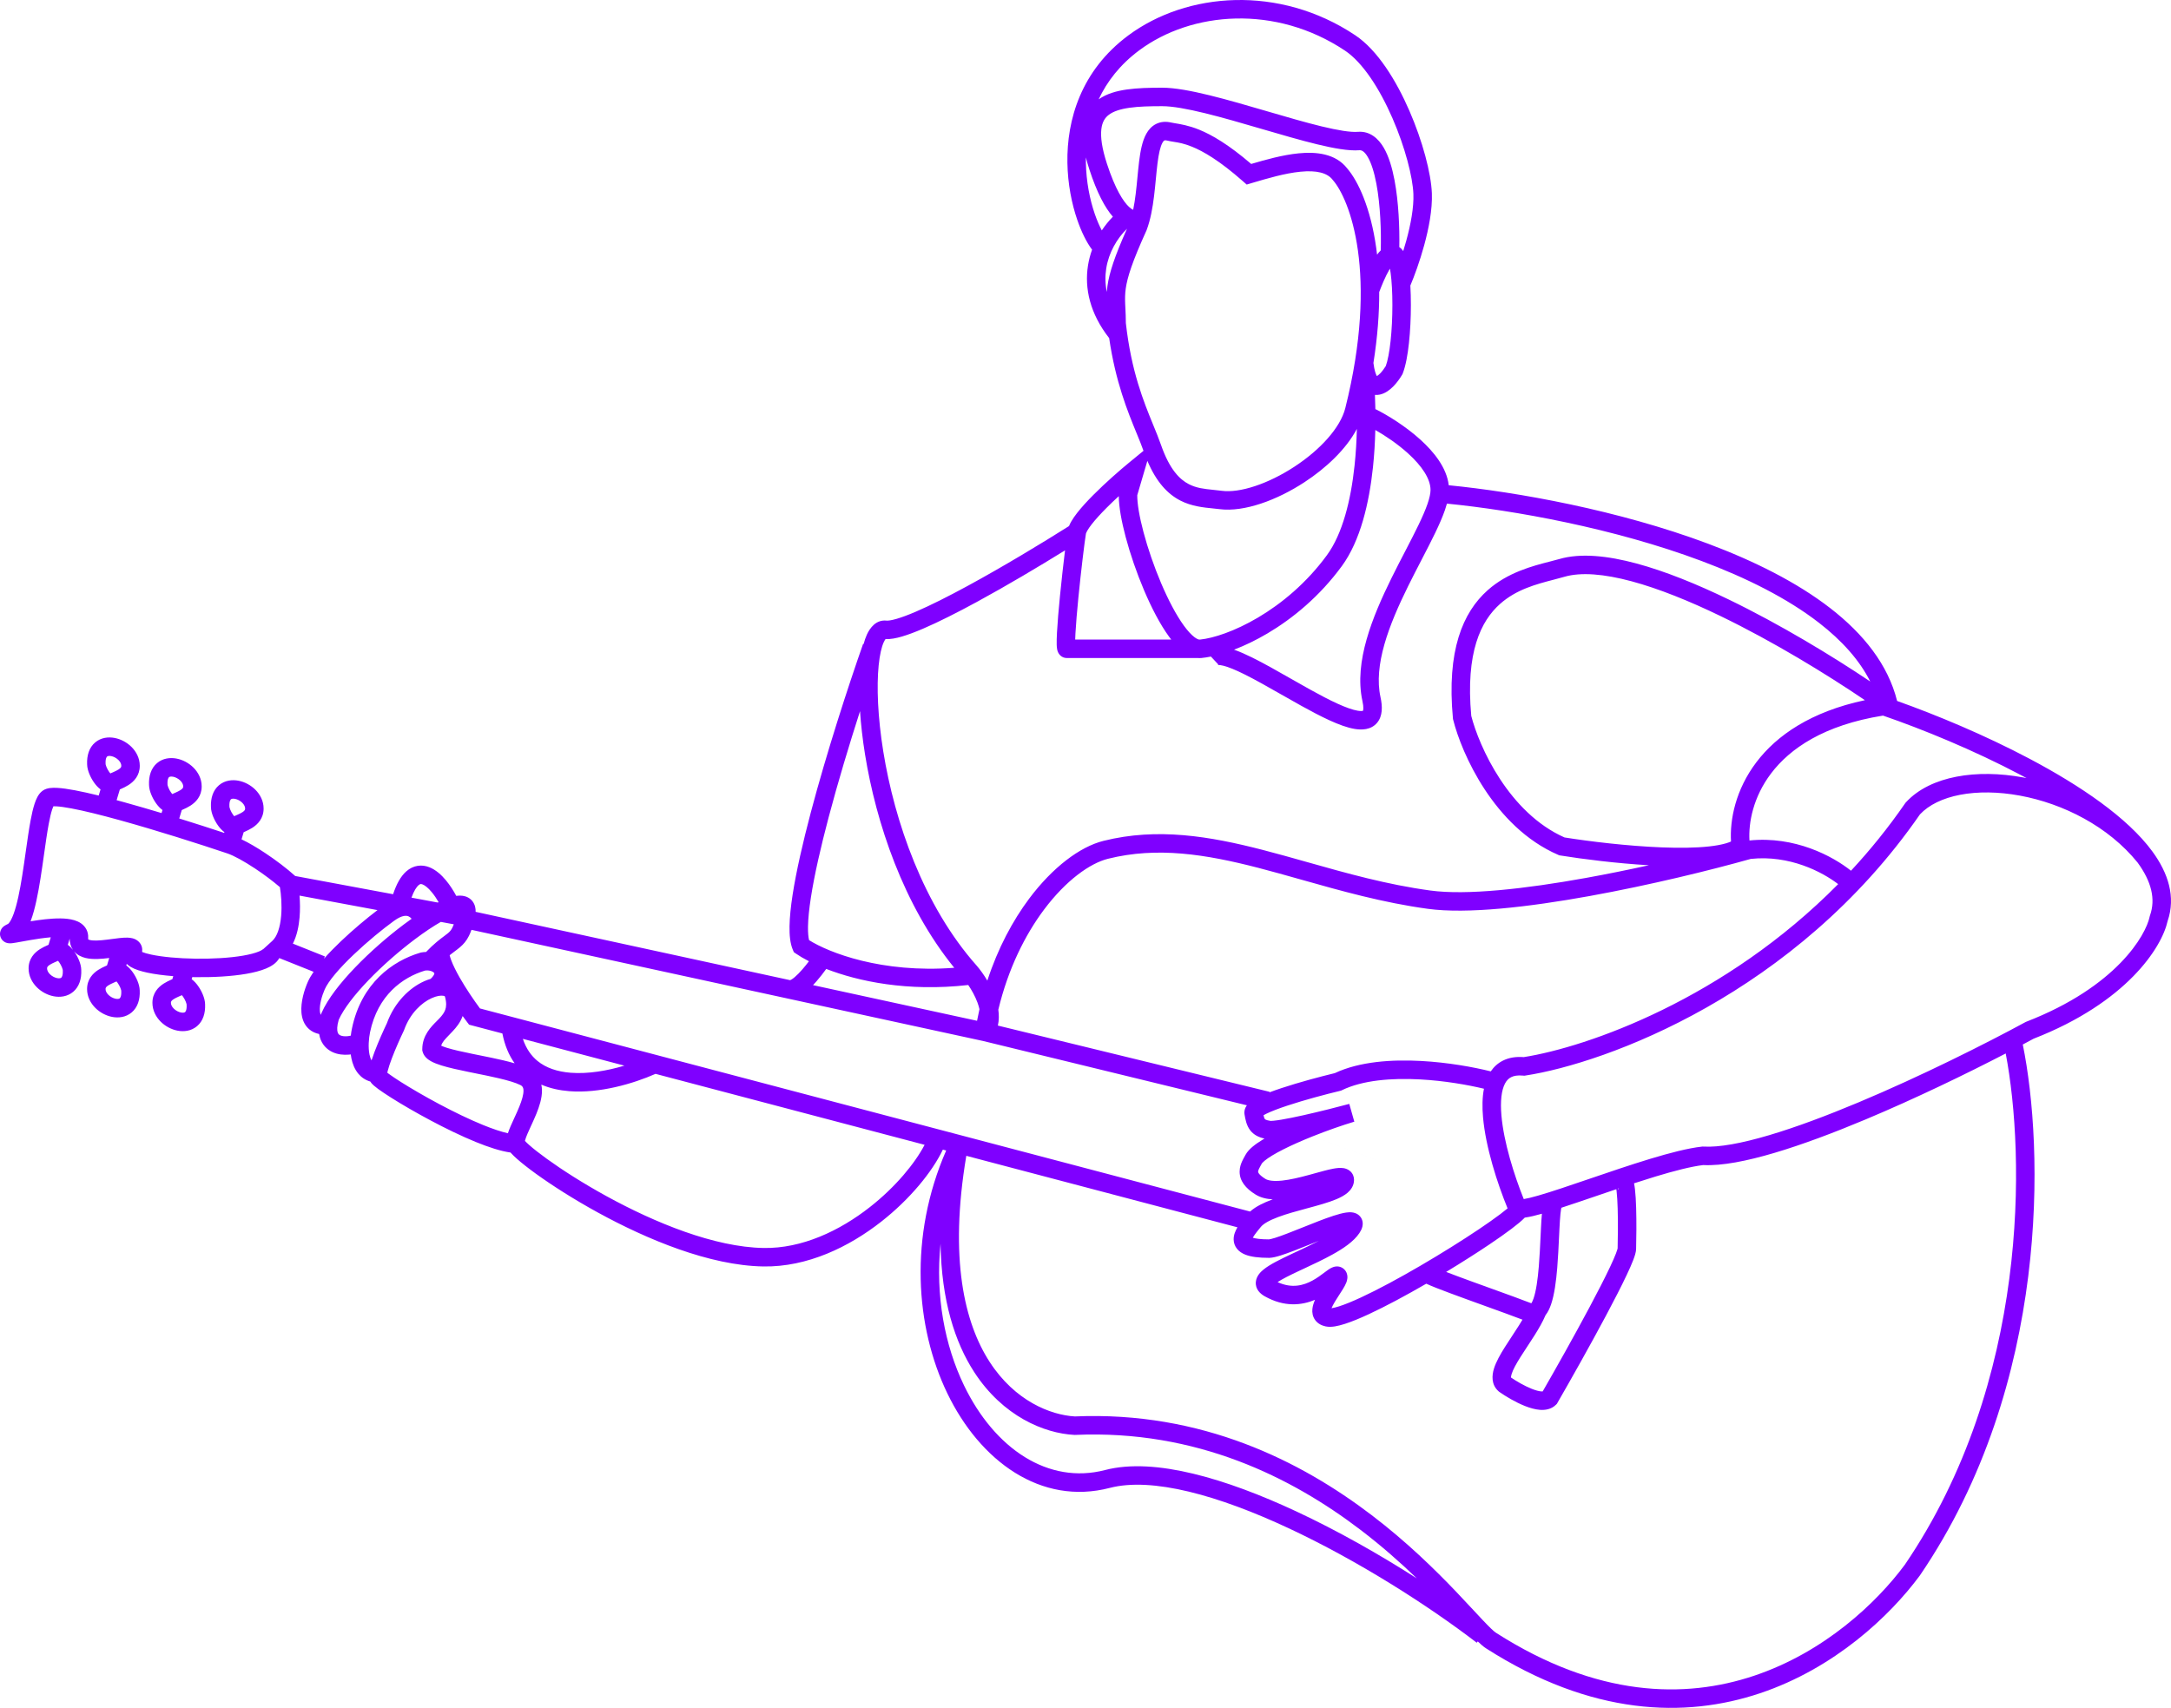 <svg width="347" height="273" viewBox="0 0 347 273" fill="none" xmlns="http://www.w3.org/2000/svg">
<path fill-rule="evenodd" clip-rule="evenodd" d="M182.092 8.041C190.458 1.823 203.879 0.698 214.965 8.085C217.815 9.984 220.519 14.192 222.562 18.889C224.589 23.549 225.805 28.311 225.909 31.012C225.991 33.15 225.488 35.856 224.778 38.449C224.62 39.023 224.454 39.586 224.284 40.129C224.144 39.923 223.942 39.688 223.659 39.504C223.714 36.434 223.554 32.31 222.894 28.812C222.528 26.87 221.985 24.99 221.155 23.583C220.324 22.175 218.985 20.916 217.031 21.072C215.877 21.164 213.88 20.843 211.224 20.199C208.636 19.572 205.623 18.691 202.513 17.782L202.484 17.773C199.381 16.866 196.186 15.932 193.307 15.227C190.456 14.528 187.784 14.019 185.76 14.019C183.765 14.019 181.826 14.06 180.114 14.304C178.463 14.538 176.872 14.98 175.605 15.88C176.942 13.025 179.021 10.323 182.092 8.041ZM220.104 40.707C220.287 40.459 220.483 40.225 220.691 40.02C220.777 37.026 220.642 32.81 219.991 29.359C219.646 27.533 219.18 26.05 218.61 25.083C218.04 24.117 217.588 23.99 217.267 24.015C215.578 24.15 213.146 23.704 210.528 23.069C207.872 22.425 204.805 21.528 201.73 20.629L201.654 20.607C198.536 19.695 195.407 18.782 192.603 18.095C189.77 17.401 187.398 16.972 185.76 16.972C183.774 16.972 182.017 17.016 180.53 17.227C179.03 17.441 177.964 17.805 177.258 18.329C176.617 18.805 176.167 19.489 176.032 20.653C175.889 21.886 176.106 23.656 176.928 26.178C178.266 30.276 179.552 32.229 180.455 33.07C180.755 33.349 180.972 33.48 181.119 33.539C181.285 32.738 181.415 31.884 181.524 30.996C181.631 30.12 181.717 29.235 181.801 28.355L181.806 28.306C181.888 27.449 181.971 26.592 182.071 25.786C182.268 24.206 182.558 22.566 183.219 21.381C183.567 20.757 184.073 20.155 184.819 19.796C185.581 19.428 186.412 19.4 187.234 19.597C187.37 19.629 187.564 19.661 187.809 19.701C188.626 19.833 190.003 20.056 191.631 20.715C193.712 21.556 196.392 23.126 199.984 26.207C202.247 25.538 205.001 24.762 207.56 24.51C210.326 24.238 213.463 24.52 215.328 26.919C217.091 28.967 219.079 33.243 219.969 39.643C220.017 39.991 220.062 40.345 220.104 40.707ZM174.12 27.094C175.331 30.805 176.608 33.194 177.873 34.641C177.233 35.295 176.635 36.03 176.104 36.832C175.726 36.117 175.34 35.235 174.984 34.202C174.194 31.909 173.611 29.039 173.562 25.959C173.557 25.695 173.557 25.43 173.561 25.164C173.714 25.779 173.901 26.422 174.12 27.094ZM220.446 46.681C220.852 45.596 221.424 44.22 222.019 43.182C222.068 43.097 222.115 43.018 222.161 42.943C222.198 43.146 222.234 43.371 222.268 43.618C222.454 44.978 222.552 46.795 222.552 48.746C222.552 50.691 222.455 52.726 222.262 54.513C222.074 56.259 221.806 57.658 221.499 58.504C221.236 58.937 220.917 59.362 220.595 59.69C220.422 59.865 220.267 59.994 220.136 60.079C220.114 60.095 220.093 60.108 220.073 60.12C219.912 59.852 219.678 59.247 219.524 58.049L219.516 58.05C220.184 53.847 220.457 50.058 220.446 46.681ZM219.761 63.13C219.795 63.869 219.821 64.652 219.835 65.47L219.867 65.406C221.777 66.361 224.625 68.103 227.021 70.27C229.151 72.197 231.233 74.736 231.558 77.565C242.465 78.642 258.715 81.552 273.006 86.909C280.315 89.649 287.179 93.054 292.562 97.23C297.826 101.314 301.774 106.217 303.222 112.047C309.399 114.242 317.18 117.465 324.441 121.31C332.444 125.549 340.033 130.653 344.026 136.107C346.548 139.552 347.79 143.364 346.459 147.231C345.528 151.472 339.897 160.246 325.038 166.035C324.489 166.332 323.912 166.642 323.31 166.963C326.654 183.318 327.768 221.142 306.883 251.803L306.867 251.827L306.85 251.85C302.048 258.343 293.228 266.663 281.322 270.658C269.34 274.678 254.375 274.267 237.515 263.481C237.131 263.236 236.685 262.851 236.196 262.378L236.037 262.585C228.231 256.596 217.021 249.446 205.958 244.278C200.428 241.694 194.972 239.624 190.023 238.435C185.048 237.239 180.722 236.968 177.38 237.838C166.383 240.699 156.636 233.55 151.411 222.714C146.301 212.119 145.239 197.611 151.232 183.904L150.7 183.764C149.015 187.313 145.44 191.681 140.866 195.27C135.718 199.31 129.06 202.557 122.003 202.439C113.381 202.296 103.358 198.093 95.545 193.808C91.61 191.65 88.174 189.437 85.674 187.631C84.427 186.729 83.395 185.917 82.645 185.253C82.272 184.924 81.947 184.612 81.695 184.33L81.664 184.295L81.644 184.272L81.621 184.246L81.607 184.23C80.012 184.01 78.065 183.363 76.09 182.56C73.738 181.602 71.173 180.35 68.792 179.082C66.409 177.812 64.186 176.515 62.516 175.459C61.683 174.932 60.972 174.456 60.441 174.067C60.178 173.874 59.94 173.688 59.747 173.518C59.651 173.434 59.55 173.339 59.458 173.238C59.394 173.169 59.286 173.046 59.188 172.881C58.424 172.662 57.791 172.236 57.301 171.664C56.67 170.924 56.339 170.014 56.165 169.167C56.123 168.962 56.089 168.754 56.061 168.545C55.959 168.559 55.857 168.57 55.754 168.579C54.93 168.65 53.983 168.57 53.123 168.164C52.218 167.736 51.47 166.967 51.133 165.833C51.08 165.655 51.039 165.471 51.008 165.283C50.403 165.159 49.852 164.906 49.386 164.494C48.548 163.754 48.254 162.735 48.181 161.855C48.038 160.139 48.662 158.177 49.201 156.954C49.431 156.432 49.748 155.889 50.124 155.34L44.645 153.149C44.168 154 43.274 154.503 42.523 154.816C41.63 155.19 40.526 155.465 39.342 155.669C36.96 156.077 34.005 156.237 31.178 156.195C31.03 156.192 30.881 156.19 30.734 156.187L30.633 156.523C31.046 156.826 31.385 157.219 31.645 157.582C31.962 158.023 32.232 158.521 32.428 159.003C32.608 159.447 32.773 159.995 32.781 160.531C32.843 161.957 32.457 163.211 31.5 164.025C30.556 164.828 29.364 164.938 28.375 164.748C27.382 164.557 26.414 164.039 25.682 163.309C24.945 162.573 24.364 161.533 24.364 160.297C24.364 158.719 25.311 157.771 26.16 157.227C26.57 156.963 26.998 156.765 27.336 156.614C27.413 156.579 27.484 156.548 27.549 156.52L27.694 156.035C26.148 155.914 24.715 155.725 23.535 155.471C22.544 155.259 21.592 154.973 20.899 154.562C20.699 154.443 20.47 154.285 20.261 154.076L20.186 154.325C20.6 154.629 20.939 155.021 21.199 155.383C21.515 155.825 21.786 156.322 21.982 156.805C22.161 157.249 22.326 157.797 22.334 158.333C22.396 159.758 22.011 161.013 21.054 161.827C20.11 162.629 18.917 162.74 17.93 162.55C16.936 162.359 15.968 161.841 15.236 161.11C14.499 160.375 13.918 159.334 13.918 158.098C13.918 156.521 14.864 155.572 15.713 155.028C16.123 154.765 16.551 154.567 16.889 154.416C16.967 154.381 17.037 154.35 17.103 154.321L17.459 153.133C17.459 153.133 17.458 153.134 17.457 153.134C16.322 153.274 14.867 153.416 13.678 153.13C13.055 152.979 12.355 152.677 11.832 152.057C11.829 152.054 11.827 152.05 11.824 152.047C11.834 152.06 11.843 152.073 11.852 152.086C12.168 152.527 12.439 153.025 12.635 153.508C12.815 153.952 12.98 154.5 12.988 155.035C13.05 156.461 12.664 157.716 11.707 158.529C10.764 159.332 9.571 159.443 8.583 159.252C7.589 159.062 6.621 158.544 5.889 157.813C5.152 157.078 4.571 156.037 4.571 154.801C4.571 153.224 5.518 152.275 6.367 151.731C6.776 151.468 7.205 151.269 7.543 151.119C7.62 151.084 7.691 151.053 7.756 151.024L8.116 149.825C7.576 149.87 7.006 149.937 6.427 150.018C5.361 150.168 4.362 150.35 3.536 150.501C3.189 150.564 2.872 150.621 2.593 150.669C2.367 150.708 2.152 150.741 1.971 150.763C1.951 150.765 1.931 150.767 1.91 150.77C1.888 150.772 1.865 150.774 1.842 150.776C1.788 150.781 1.733 150.785 1.677 150.787C1.608 150.79 1.408 150.798 1.183 150.747C1.087 150.725 0.797 150.654 0.519 150.413C0.143 150.089 -0.08 149.564 0.027 149.002C0.105 148.592 0.331 148.336 0.405 148.255C0.504 148.148 0.601 148.073 0.657 148.032C0.852 147.89 1.098 147.772 1.275 147.69C1.278 147.689 1.327 147.662 1.416 147.561C1.515 147.449 1.636 147.273 1.772 147.016C2.048 146.494 2.316 145.76 2.571 144.828C3.082 142.967 3.475 140.577 3.836 138.101C3.927 137.477 4.016 136.846 4.104 136.22L4.108 136.193L4.108 136.193C4.364 134.386 4.614 132.616 4.889 131.14C5.076 130.139 5.284 129.213 5.533 128.461C5.658 128.085 5.804 127.715 5.983 127.387C6.152 127.075 6.404 126.7 6.782 126.417C7.202 126.102 7.686 126.007 7.999 125.966C8.354 125.921 8.743 125.919 9.134 125.94C9.92 125.981 10.892 126.121 11.974 126.325C13.096 126.536 14.384 126.824 15.778 127.167L16.072 126.184C15.659 125.881 15.319 125.489 15.06 125.126C14.743 124.685 14.472 124.187 14.277 123.704C14.097 123.261 13.932 122.713 13.924 122.176C13.863 120.751 14.248 119.496 15.204 118.683C16.149 117.88 17.341 117.769 18.329 117.96C19.323 118.15 20.291 118.668 21.023 119.399C21.76 120.134 22.341 121.175 22.341 122.412C22.341 123.988 21.394 124.937 20.545 125.481C20.135 125.744 19.707 125.943 19.369 126.094C19.291 126.128 19.221 126.159 19.156 126.188L18.64 127.906C19.063 128.02 19.491 128.137 19.924 128.256C21.835 128.784 23.837 129.368 25.823 129.966L25.969 129.482C25.555 129.179 25.216 128.786 24.956 128.423C24.639 127.982 24.369 127.484 24.173 127.002C23.994 126.558 23.829 126.01 23.82 125.474C23.759 124.048 24.144 122.794 25.101 121.98C26.045 121.177 27.238 121.067 28.225 121.257C29.219 121.448 30.187 121.966 30.919 122.696C31.656 123.432 32.237 124.472 32.237 125.709C32.237 127.286 31.29 128.234 30.442 128.779C30.032 129.042 29.603 129.24 29.265 129.391L29.159 129.438L29.052 129.486L28.648 130.83C31.244 131.636 33.722 132.435 35.831 133.134L35.865 133.02C35.452 132.716 35.113 132.324 34.853 131.961C34.536 131.52 34.265 131.022 34.07 130.54C33.89 130.096 33.725 129.548 33.717 129.012C33.656 127.586 34.041 126.332 34.997 125.518C35.942 124.715 37.134 124.605 38.122 124.795C39.116 124.986 40.084 125.504 40.816 126.234C41.553 126.97 42.134 128.01 42.134 129.247C42.134 130.824 41.187 131.772 40.338 132.316C39.928 132.58 39.5 132.778 39.162 132.929C39.084 132.964 39.014 132.995 38.949 133.023L38.606 134.166C39.777 134.722 41.109 135.512 42.392 136.363C44.109 137.501 45.856 138.827 47.185 140.027L62.83 142.939C63.373 141.296 64.059 140.058 64.947 139.279C65.479 138.812 66.09 138.504 66.763 138.4C67.429 138.296 68.059 138.405 68.613 138.621C69.678 139.035 70.576 139.878 71.266 140.704C71.922 141.491 72.49 142.385 72.928 143.206C73.012 143.193 73.097 143.183 73.181 143.176C73.652 143.136 74.234 143.166 74.779 143.448C75.386 143.762 75.776 144.299 75.936 144.923C76.007 145.199 76.031 145.478 76.023 145.754L126.295 156.679L126.296 156.678C126.373 156.656 126.616 156.537 127.025 156.191C127.406 155.868 127.828 155.434 128.26 154.937C128.622 154.522 128.975 154.08 129.297 153.653C128.464 153.228 127.772 152.816 127.233 152.442L126.882 152.198L126.715 151.804C126.289 150.796 126.17 149.47 126.193 148.066C126.216 146.618 126.395 144.909 126.686 143.027C127.268 139.262 128.321 134.679 129.589 129.886C132.126 120.293 135.562 109.73 137.953 102.928L138.031 102.956C138.18 102.394 138.355 101.885 138.559 101.438C139.046 100.37 140.024 99.026 141.7 99.202C141.923 99.225 142.435 99.174 143.314 98.919C144.15 98.676 145.18 98.291 146.369 97.781C148.743 96.763 151.642 95.297 154.709 93.63C160.401 90.536 166.579 86.8 170.865 84.091C170.965 83.84 171.086 83.601 171.211 83.381C171.463 82.937 171.784 82.477 172.14 82.018C172.853 81.099 173.777 80.096 174.756 79.113C176.716 77.144 178.996 75.155 180.501 73.921L182.769 72.061C182.475 71.219 182.094 70.29 181.664 69.242L181.663 69.241C180.248 65.796 178.309 61.076 177.282 54.044C174.193 50.102 173.33 46.067 173.894 42.464C174.033 41.578 174.257 40.725 174.551 39.913C173.664 38.727 172.844 37.058 172.191 35.163C171.306 32.594 170.662 29.416 170.608 26.007C170.498 19.173 172.766 11.293 180.329 5.671C189.705 -1.297 204.489 -2.445 216.604 5.628C220.199 8.023 223.182 12.91 225.271 17.711C227.376 22.548 228.738 27.689 228.861 30.899C228.96 33.49 228.364 36.544 227.627 39.23C226.919 41.81 226.049 44.167 225.422 45.648C225.479 46.628 225.507 47.678 225.507 48.746C225.507 50.78 225.405 52.922 225.2 54.829C224.998 56.701 224.684 58.469 224.212 59.682L224.17 59.792L224.11 59.894C223.74 60.525 223.255 61.198 222.701 61.761C222.178 62.291 221.44 62.882 220.548 63.074C220.298 63.129 220.033 63.151 219.761 63.13ZM11.134 150.044C11.139 150.691 11.301 151.311 11.669 151.843C11.439 151.555 11.162 151.264 10.84 151.028L11.134 150.044ZM176.813 42.921C176.629 44.093 176.635 45.351 176.906 46.669C176.928 46.358 176.962 46.034 177.011 45.694C177.307 43.609 178.144 41.018 180.134 36.555C178.511 38.157 177.21 40.385 176.813 42.921ZM188.68 80.024C186.629 78.975 184.832 77.066 183.388 73.67L182.855 75.479L181.773 79.157C181.759 80.477 182.108 82.57 182.773 85.073C183.459 87.651 184.445 90.534 185.584 93.213C186.729 95.905 188 98.328 189.235 100.022C189.855 100.872 190.423 101.478 190.913 101.848C191.277 102.123 191.518 102.209 191.652 102.232H191.656H191.697H191.738H191.779H191.82H191.828C193.944 102.015 197.341 100.92 201.073 98.715C204.818 96.501 208.811 93.22 212.09 88.741C214.58 85.34 215.914 79.965 216.505 74.411C216.717 72.418 216.83 70.436 216.872 68.56C215.154 71.818 211.927 74.84 208.478 77.091C206.26 78.539 203.863 79.728 201.542 80.498C199.241 81.262 196.916 81.648 194.884 81.381C194.584 81.341 194.25 81.308 193.893 81.274H193.892H193.891L193.89 81.273C192.39 81.126 190.463 80.937 188.68 80.024ZM44.738 141.807C44.932 142.951 45.082 144.699 44.937 146.397C44.776 148.277 44.286 149.707 43.512 150.411L42.053 151.736L42.052 151.736C42.055 151.729 42.058 151.723 42.06 151.718L42.062 151.715L42.064 151.71C42.065 151.709 42.065 151.707 42.066 151.706L42.067 151.705C42.067 151.703 42.067 151.703 42.067 151.703C42.066 151.702 42.062 151.705 42.055 151.712C42.013 151.749 41.848 151.898 41.382 152.093C40.78 152.345 39.92 152.573 38.842 152.758C36.697 153.126 33.934 153.283 31.222 153.242C28.504 153.202 25.929 152.965 24.154 152.585C23.503 152.445 23.028 152.299 22.712 152.17C22.784 151.663 22.703 151.062 22.192 150.545C21.865 150.213 21.48 150.063 21.2 149.988C20.912 149.911 20.622 149.885 20.371 149.878C19.663 149.857 18.689 149.989 17.809 150.109L17.803 150.109C17.707 150.122 17.613 150.135 17.521 150.148C17.373 150.167 17.23 150.186 17.093 150.203C15.9 150.351 14.962 150.402 14.371 150.259C14.208 150.22 14.131 150.178 14.101 150.16C14.094 150.127 14.084 150.061 14.091 149.942C14.152 148.919 13.68 148.099 12.934 147.586C12.287 147.142 11.491 146.96 10.789 146.876C9.358 146.707 7.569 146.876 6.016 147.094C5.635 147.148 5.255 147.207 4.888 147.266C5.086 146.746 5.262 146.187 5.42 145.608C5.984 143.553 6.399 140.998 6.759 138.527C6.857 137.856 6.951 137.193 7.042 136.544V136.543C7.294 134.76 7.531 133.088 7.793 131.681C7.972 130.724 8.152 129.951 8.338 129.388C8.411 129.167 8.478 129.001 8.535 128.883C8.646 128.879 8.793 128.879 8.98 128.889C9.573 128.919 10.396 129.033 11.428 129.227C13.48 129.613 16.178 130.285 19.137 131.103C25.044 132.735 31.862 134.91 36.336 136.416C37.37 136.764 39.002 137.659 40.758 138.824C42.184 139.768 43.605 140.833 44.738 141.807ZM66.897 141.497C66.598 141.759 66.186 142.339 65.767 143.486L69.975 144.27C70.018 144.248 70.061 144.226 70.104 144.205C69.782 143.646 69.404 143.083 68.997 142.596C68.432 141.919 67.922 141.521 67.543 141.373C67.375 141.308 67.275 141.308 67.218 141.317C67.167 141.325 67.061 141.353 66.897 141.497ZM72.534 147.75L70.458 147.364C69.258 148.048 67.853 148.984 66.353 150.109C63.824 152.005 61.141 154.348 58.886 156.695C56.637 159.036 54.921 161.272 54.141 163.007C53.831 164.063 53.872 164.676 53.965 164.993C54.046 165.263 54.184 165.398 54.387 165.494C54.637 165.612 55.021 165.678 55.502 165.637C55.697 165.62 55.888 165.588 56.07 165.543C56.119 165.12 56.184 164.73 56.255 164.392C57.761 157.162 62.733 153.599 67.178 152.286L67.255 152.263L67.333 152.249C67.583 152.204 67.841 152.177 68.101 152.17C69.355 150.852 70.363 150.103 71.036 149.603C71.271 149.428 71.465 149.284 71.615 149.157C71.908 148.906 72.11 148.677 72.308 148.281C72.382 148.134 72.457 147.96 72.534 147.75ZM60.335 145.479L47.875 143.159C47.961 144.227 47.984 145.44 47.881 146.649C47.765 148.004 47.477 149.528 46.812 150.836L51.926 152.88L51.779 153.248C52.589 152.329 53.514 151.386 54.477 150.469C56.426 148.612 58.576 146.816 60.335 145.479ZM51.125 161.609C51.154 161.959 51.233 162.136 51.292 162.222C51.307 162.17 51.323 162.117 51.339 162.065L51.364 161.982L51.399 161.904C52.377 159.665 54.411 157.09 56.755 154.65C59.128 152.179 61.932 149.731 64.58 147.746C64.986 147.442 65.391 147.147 65.793 146.862C65.651 146.697 65.486 146.562 65.309 146.483C65.04 146.363 64.346 146.192 62.973 147.199L62.966 147.204C61.186 148.493 58.714 150.512 56.515 152.606C55.417 153.653 54.403 154.703 53.586 155.677C52.752 156.669 52.184 157.51 51.905 158.143C51.435 159.21 51.043 160.628 51.125 161.609ZM75.356 148.632L157.159 166.406L199.296 176.679C199.255 176.733 199.215 176.791 199.179 176.852C199.002 177.141 198.828 177.587 198.918 178.125C199.046 178.898 199.22 179.888 199.822 180.671C200.395 181.416 201.194 181.798 202.112 181.997C202.053 182.032 201.995 182.066 201.938 182.101L201.887 182.131L201.822 182.17C201.227 182.531 200.681 182.903 200.228 183.28C199.796 183.64 199.354 184.082 199.074 184.601C199.059 184.628 199.042 184.659 199.023 184.692C199.007 184.721 198.99 184.753 198.971 184.786V184.786L198.97 184.79C198.842 185.018 198.662 185.338 198.529 185.632C198.335 186.058 198.136 186.623 198.135 187.281C198.13 188.754 199.07 189.952 200.7 190.954C201.513 191.455 202.468 191.662 203.429 191.712C203.399 191.723 203.369 191.734 203.339 191.745L203.26 191.775C202.026 192.237 200.746 192.83 199.807 193.661L76.718 161.198C75.758 159.902 74.484 158.039 73.458 156.236C72.889 155.233 72.418 154.287 72.119 153.489C71.998 153.164 71.918 152.899 71.868 152.69C72.139 152.472 72.389 152.286 72.63 152.107L72.63 152.107C72.935 151.88 73.227 151.663 73.531 151.404C74.075 150.94 74.547 150.408 74.951 149.601C75.097 149.31 75.23 148.988 75.356 148.632ZM59.058 168.572C59.14 168.971 59.254 169.278 59.381 169.504C59.523 169.063 59.689 168.598 59.865 168.133C60.477 166.517 61.275 164.743 61.834 163.572C63.078 160.156 65.49 157.882 67.807 156.846C68.143 156.696 68.486 156.568 68.832 156.466C69.25 156.076 69.379 155.799 69.414 155.676C69.439 155.585 69.426 155.566 69.401 155.532L69.4 155.53C69.346 155.456 69.192 155.316 68.886 155.216C68.608 155.126 68.272 155.092 67.932 155.143C64.335 156.23 60.379 159.08 59.147 164.994C58.941 165.982 58.822 167.425 59.058 168.572ZM139.042 192.947C143.162 189.715 146.258 185.928 147.784 182.995L104.777 171.652C101.22 173.223 95.843 174.801 90.993 174.422C89.456 174.301 87.932 173.981 86.524 173.375C86.592 173.691 86.622 174.007 86.625 174.314C86.636 175.57 86.192 176.901 85.735 178.026C85.498 178.608 85.237 179.184 84.992 179.715L84.873 179.973C84.671 180.413 84.485 180.816 84.324 181.192C84.131 181.645 84 181.998 83.93 182.266C83.925 182.286 83.92 182.306 83.916 182.324C83.912 182.341 83.908 182.356 83.906 182.371C84.053 182.534 84.282 182.758 84.603 183.042C85.256 183.62 86.204 184.37 87.405 185.237C89.802 186.97 93.135 189.118 96.966 191.219C104.685 195.452 114.18 199.356 122.052 199.487C128.191 199.589 134.201 196.746 139.042 192.947ZM82.257 169.966C81.659 169.792 81.027 169.631 80.389 169.481C79.18 169.197 77.859 168.93 76.586 168.674L76.569 168.67L76.525 168.662C76.184 168.593 75.846 168.524 75.514 168.457C73.901 168.127 72.466 167.813 71.416 167.484C71.029 167.363 70.734 167.251 70.52 167.153C70.679 166.585 71.103 166.145 71.811 165.41C71.975 165.239 72.155 165.053 72.35 164.845C72.918 164.242 73.569 163.462 73.946 162.411C74.203 162.768 74.446 163.096 74.667 163.387L74.975 163.792L75.467 163.922L80.297 165.196C80.669 167.091 81.338 168.674 82.257 169.966ZM83.57 166.059L99.8 170.34C97.074 171.156 93.996 171.694 91.223 171.478C89.106 171.312 87.277 170.715 85.897 169.579C84.927 168.78 84.105 167.654 83.57 166.059ZM132.062 154.882C137.132 156.85 145.033 158.557 154.759 157.451C155.301 158.248 155.852 159.225 156.228 160.239C156.367 160.612 156.475 160.972 156.552 161.316C156.414 161.925 156.285 162.543 156.166 163.169L129.949 157.472C130.133 157.277 130.314 157.077 130.489 156.876C131.06 156.219 131.603 155.517 132.062 154.882ZM207.209 241.603C213.827 244.694 220.483 248.474 226.46 252.301C223.878 249.816 220.868 247.141 217.431 244.524C206.498 236.202 191.298 228.507 171.85 229.366L171.778 229.369L171.707 229.365C166.905 229.113 160.304 226.407 155.707 219.317C152.621 214.556 150.487 207.9 150.329 198.813C149.488 207.122 151.002 215.065 154.072 221.431C158.976 231.602 167.564 237.34 176.636 234.98C180.657 233.934 185.534 234.319 190.713 235.564C195.918 236.815 201.569 238.968 207.209 241.603ZM154.449 184.753L197.788 196.182C197.478 196.698 197.159 197.392 197.18 198.151C197.193 198.674 197.367 199.195 197.736 199.643C198.086 200.068 198.548 200.35 199.023 200.542C199.943 200.912 201.217 201.065 202.849 201.065H202.875L202.901 201.065C203.441 201.045 204.094 200.871 204.692 200.683C205.333 200.482 206.077 200.211 206.858 199.911C207.634 199.613 208.471 199.278 209.307 198.943L209.329 198.934C209.823 198.737 210.316 198.539 210.802 198.347C209.667 198.94 208.444 199.512 207.242 200.074L207.239 200.075L207 200.187L206.836 200.263L206.666 200.343L206.562 200.391L206.343 200.495C204.677 201.279 202.98 202.103 201.971 202.921C201.52 203.285 200.814 203.948 200.727 204.907C200.618 206.098 201.474 206.828 202.122 207.194C205.305 208.993 208.078 208.652 210.187 207.768C209.977 208.243 209.81 208.751 209.763 209.25C209.714 209.774 209.784 210.432 210.217 211.018C210.649 211.603 211.276 211.893 211.886 212.024C212.387 212.131 212.914 212.092 213.374 212.019C213.857 211.941 214.385 211.802 214.937 211.626C216.041 211.274 217.355 210.732 218.783 210.069C221.496 208.81 224.74 207.065 227.969 205.195L228.008 205.214L228.044 205.23C228.429 205.41 228.959 205.629 229.573 205.872C230.808 206.36 232.487 206.981 234.272 207.632C235.318 208.013 236.401 208.404 237.457 208.786L237.465 208.789L237.47 208.79L237.481 208.794C239.764 209.62 241.925 210.4 243.342 210.945C243.174 211.232 242.994 211.527 242.804 211.828C242.44 212.407 242.056 212.991 241.667 213.582L241.637 213.627L241.636 213.629L241.635 213.63L241.632 213.634L241.632 213.636L241.631 213.637C241.256 214.205 240.877 214.781 240.524 215.342C239.815 216.47 239.127 217.665 238.788 218.758C238.457 219.825 238.311 221.335 239.538 222.407L239.598 222.46L239.663 222.506C240.638 223.188 242.197 224.133 243.73 224.742C244.49 225.045 245.329 225.3 246.132 225.36C246.912 225.419 247.933 225.308 248.702 224.539L248.84 224.401L248.937 224.232C251.004 220.651 254.105 215.154 256.693 210.299C257.986 207.873 259.159 205.592 260.011 203.784C260.437 202.882 260.792 202.077 261.045 201.421C261.17 201.093 261.279 200.783 261.357 200.504C261.426 200.259 261.501 199.937 261.505 199.615C261.551 197.903 261.579 195.312 261.511 193.081C261.478 191.967 261.42 190.908 261.322 190.083C261.284 189.757 261.236 189.437 261.173 189.15C262.333 188.772 263.481 188.407 264.592 188.07C267.639 187.147 270.32 186.46 272.229 186.233C275.234 186.383 279.226 185.585 283.6 184.29C288.08 182.963 293.117 181.066 298.184 178.941C306.192 175.583 314.336 171.631 320.582 168.394C323.692 184.685 324.379 220.85 304.457 250.117C299.908 256.26 291.554 264.11 280.382 267.858C269.272 271.587 255.235 271.311 239.107 260.994C238.745 260.762 238.051 260.093 236.898 258.869C236.499 258.447 236.051 257.965 235.561 257.437L235.557 257.432C234.725 256.537 233.771 255.51 232.727 254.417C229.366 250.899 224.86 246.468 219.22 242.175C207.954 233.598 192.115 225.536 171.794 226.413C167.893 226.185 162.22 223.933 158.187 217.711C154.174 211.522 151.675 201.228 154.449 184.753ZM258.659 190.102L258.76 189.95L258.55 190.02C258.583 190.048 258.619 190.075 258.659 190.102ZM258.389 190.429C258.373 190.301 258.358 190.188 258.343 190.09C257.212 190.471 256.085 190.856 254.983 191.232L254.913 191.256L254.911 191.257C253.019 191.902 251.194 192.525 249.561 193.056L249.559 193.064C249.545 193.119 249.529 193.194 249.511 193.291C249.477 193.488 249.443 193.743 249.412 194.058C249.348 194.688 249.299 195.487 249.252 196.411C249.23 196.843 249.209 197.301 249.186 197.778C249.115 199.31 249.035 201.028 248.9 202.668C248.724 204.792 248.445 206.955 247.908 208.517C247.708 209.099 247.433 209.718 247.028 210.23C246.58 211.289 245.95 212.374 245.306 213.398C244.923 214.008 244.522 214.618 244.135 215.206L244.112 215.24V215.24L244.111 215.241C243.729 215.821 243.363 216.377 243.025 216.914C242.318 218.038 241.823 218.946 241.61 219.634C241.517 219.931 241.504 220.107 241.508 220.191C242.369 220.778 243.641 221.529 244.823 221.999C245.455 222.251 245.977 222.387 246.352 222.415C246.45 222.423 246.522 222.422 246.573 222.418C248.626 218.854 251.598 213.577 254.085 208.91C255.37 206.5 256.517 204.268 257.339 202.525C257.751 201.651 258.072 200.92 258.287 200.361C258.395 200.081 258.468 199.865 258.512 199.706C258.539 199.613 258.548 199.562 258.551 199.546L258.552 199.544C258.597 197.866 258.624 195.33 258.559 193.17C258.526 192.083 258.471 191.125 258.389 190.429ZM246.302 196.261C246.343 195.44 246.389 194.671 246.448 194.014C245.441 194.298 244.539 194.516 243.832 194.614C243.794 194.619 243.756 194.624 243.717 194.629C243.233 195.135 242.473 195.759 241.578 196.434C240.606 197.169 239.396 198.021 238.031 198.938C236.009 200.297 233.628 201.812 231.144 203.315C232.282 203.756 233.73 204.291 235.283 204.858C236.295 205.226 237.354 205.608 238.396 205.985L238.4 205.987L238.411 205.99C240.912 206.894 243.318 207.763 244.762 208.328C244.849 208.197 244.976 207.958 245.114 207.557C245.521 206.376 245.781 204.54 245.956 202.426C246.086 200.844 246.162 199.201 246.234 197.679C246.256 197.192 246.278 196.717 246.302 196.261ZM159.495 163.936C159.685 163.089 159.684 162.227 159.567 161.397C161.134 154.851 163.842 149.445 166.872 145.4C170.388 140.708 174.225 137.99 177.091 137.274C184.966 135.306 192.717 136.553 201.086 138.714C203.334 139.295 205.635 139.945 207.992 140.61H207.993C214.316 142.396 221.039 144.295 228.215 145.273C234.522 146.132 244.354 144.986 254.037 143.236C263.721 141.485 273.466 139.089 279.83 137.295C286.006 136.631 291.248 139.36 293.8 141.325C275.669 159.687 253.769 167.361 243.545 168.977C242.316 168.88 241.197 169.051 240.228 169.534C239.403 169.944 238.761 170.543 238.277 171.257C235.497 170.563 231.43 169.827 227.162 169.593C222.464 169.336 217.302 169.673 213.348 171.537C211.037 172.095 207.658 172.993 204.845 173.925C204.167 174.149 203.511 174.379 202.902 174.61L202.924 174.524L159.495 163.936ZM217.54 207.39C220.286 206.117 223.653 204.296 227.017 202.332C230.377 200.371 233.71 198.284 236.383 196.488C237.72 195.589 238.883 194.769 239.798 194.078C240.27 193.721 240.658 193.412 240.963 193.156L209.785 181.651C208.939 181.99 208.099 182.342 207.295 182.7C205.765 183.38 204.396 184.064 203.354 184.695C202.833 185.012 202.42 185.299 202.119 185.549C201.969 185.674 201.86 185.779 201.783 185.864C201.745 185.905 201.718 185.939 201.7 185.964C201.683 185.987 201.676 185.999 201.675 186C201.645 186.057 201.617 186.109 201.59 186.158C201.566 186.201 201.543 186.242 201.521 186.281L201.481 186.351C201.379 186.536 201.299 186.678 201.218 186.854C201.112 187.089 201.089 187.218 201.089 187.291C201.088 187.33 201.091 187.414 201.208 187.577C201.343 187.766 201.636 188.063 202.248 188.44C202.704 188.72 203.569 188.857 204.932 188.714C206.236 188.577 207.709 188.219 209.163 187.825C209.252 187.802 209.34 187.778 209.429 187.753C209.475 187.74 209.523 187.727 209.569 187.714L209.693 187.681L209.855 187.636L209.978 187.602L210.174 187.547C211.233 187.254 212.265 186.967 213.07 186.816C213.576 186.721 214.199 186.635 214.752 186.726C215.04 186.774 215.468 186.893 215.837 187.235C216.254 187.621 216.422 188.128 216.422 188.598C216.422 189.535 215.899 190.217 215.392 190.654C214.89 191.085 214.251 191.416 213.619 191.684C212.349 192.221 210.669 192.677 209.046 193.115L208.919 193.149C207.287 193.59 205.672 194.025 204.296 194.54C202.826 195.09 201.92 195.631 201.523 196.121C201.471 196.185 201.421 196.247 201.371 196.309L201.309 196.384L201.308 196.385C200.975 196.794 200.68 197.156 200.444 197.51C200.352 197.648 200.287 197.759 200.242 197.845C200.657 197.982 201.444 198.11 202.813 198.112C202.93 198.104 203.243 198.043 203.808 197.866C204.36 197.692 205.036 197.447 205.798 197.154C206.555 196.864 207.376 196.535 208.221 196.197L208.23 196.193C209.074 195.855 209.941 195.508 210.772 195.188C212.376 194.571 214.017 193.989 215.135 193.826C215.425 193.784 215.765 193.756 216.102 193.795C216.407 193.831 216.97 193.952 217.392 194.448C217.869 195.01 217.853 195.664 217.753 196.081C217.659 196.475 217.462 196.828 217.273 197.111C216.368 198.467 214.666 199.592 212.998 200.518C211.562 201.315 209.94 202.073 208.464 202.763C208.169 202.9 207.881 203.034 207.602 203.166C206.114 203.866 204.94 204.452 204.202 204.944C206.501 205.997 208.346 205.474 209.797 204.682C210.53 204.282 211.136 203.826 211.678 203.418L211.68 203.417L211.701 203.401C211.74 203.372 211.778 203.343 211.817 203.314C211.842 203.295 211.867 203.277 211.893 203.258C212.148 203.066 212.495 202.809 212.823 202.65C212.98 202.574 213.298 202.435 213.694 202.434C214.203 202.433 214.728 202.663 215.062 203.149C215.36 203.582 215.381 204.034 215.358 204.31C215.335 204.588 215.257 204.833 215.19 205.008C215.054 205.36 214.846 205.724 214.655 206.038C214.481 206.324 214.279 206.635 214.083 206.936L213.999 207.065C213.77 207.416 213.549 207.76 213.348 208.098C213.094 208.527 212.925 208.865 212.824 209.115C212.849 209.112 212.875 209.108 212.904 209.103C213.192 209.057 213.569 208.963 214.038 208.813C214.975 208.515 216.163 208.029 217.54 207.39ZM209.786 181.651L240.963 193.156C239.327 189.166 237.454 183.386 237.037 178.573C236.901 177.007 236.909 175.439 237.186 174.03C234.583 173.405 230.875 172.754 227 172.542C222.392 172.289 217.774 172.672 214.489 174.265L214.345 174.334L214.189 174.372C211.921 174.916 208.542 175.811 205.773 176.728C204.38 177.189 203.196 177.638 202.394 178.032C202.213 178.121 202.067 178.2 201.951 178.268C202.037 178.649 202.105 178.793 202.164 178.871L202.165 178.872C202.177 178.89 202.295 179.059 203.055 179.168C203.055 179.167 203.068 179.169 203.096 179.17C203.116 179.17 203.145 179.17 203.183 179.17C203.279 179.168 203.406 179.161 203.567 179.146C203.889 179.116 204.3 179.059 204.79 178.978C205.766 178.816 206.986 178.567 208.293 178.275C210.903 177.693 213.796 176.956 215.661 176.456L216.466 179.297C214.585 179.858 212.157 180.702 209.786 181.651ZM209.786 181.651L203.058 179.168H203.055L209.785 181.651H209.786ZM157.81 156.749C157.248 155.798 156.644 154.981 156.137 154.389L156.129 154.379L156.12 154.369C147.578 144.764 142.979 131.26 141.183 120.15C140.286 114.603 140.102 109.739 140.442 106.347C140.614 104.633 140.91 103.403 141.248 102.663C141.381 102.369 141.484 102.221 141.546 102.152C142.334 102.201 143.245 102.015 144.139 101.755C145.135 101.465 146.286 101.03 147.533 100.495C150.029 99.425 153.02 97.909 156.12 96.225C160.961 93.593 166.133 90.512 170.228 87.974C169.974 90.036 169.671 92.717 169.42 95.265C169.206 97.432 169.026 99.532 168.942 101.101C168.901 101.878 168.881 102.562 168.897 103.068C168.906 103.309 168.923 103.583 168.974 103.825C168.995 103.934 169.046 104.149 169.168 104.372C169.264 104.547 169.667 105.185 170.52 105.185H170.523H170.527H170.531H170.535H170.54H170.545H170.55H170.555H170.561H170.567H170.574H170.58H170.587H170.594H170.602H170.61H170.618H170.626H170.635H170.644H170.653H170.663H170.673H170.683H170.694H170.704H170.715H170.727H170.738H170.75H170.762H170.774H170.787H170.8H170.813H170.826H170.841H170.855H170.869H170.883H170.899H170.913H170.929H170.945H170.961H170.977H170.993H171.01H171.027H171.044H171.062H171.079H171.097H171.115H171.134H171.153H171.172H171.192H171.211H171.231H171.251H171.271H171.292H171.313H171.333H171.355H171.377H171.398H171.42H171.443H171.465H171.488H171.511H171.534H171.558H171.582H171.605H171.629H171.654H171.679H171.704H171.729H171.754H171.78H171.806H171.832H171.858H171.885H171.911H171.939H171.966H171.993H172.021H172.048H172.076H172.105H172.133H172.162H172.191H172.22H172.249H172.279H172.309H172.339H172.369H172.399H172.43H172.461H172.492H172.523H172.555H172.587H172.619H172.651H172.683H172.715H172.748H172.781H172.814H172.847H172.881H172.915H172.949H172.983H173.017H173.052H173.086H173.121H173.156H173.191H173.227H173.262H173.298H173.334H173.37H173.406H173.443H173.479H173.517H173.554H173.591H173.628H173.666H173.704H173.742H173.78H173.818H173.856H173.895H173.934H173.973H174.012H174.051H174.091H174.131H174.17H174.21H174.251H174.291H174.332H174.372H174.412H174.454H174.495H174.536H174.577H174.619H174.661H174.703H174.745H174.787H174.829H174.872H174.914H174.957H175H175.043H175.086H175.13H175.173H175.217H175.26H175.305H175.348H175.393H175.437H175.481H175.526H175.571H175.615H175.661H175.706H175.751H175.796H175.842H175.888H175.933H175.979H176.026H176.072H176.118H176.164H176.211H176.258H176.304H176.351H176.398H176.446H176.493H176.54H176.587H176.635H176.683H176.73H176.778H176.827H176.875H176.923H176.972H177.02H177.068H177.117H177.166H177.215H177.264H177.313H177.362H177.411H177.461H177.51H177.56H177.61H177.659H177.709H177.759H177.809H177.859H177.909H177.96H178.01H178.061H178.111H178.162H178.213H178.264H178.315H178.365H178.417H178.468H178.519H178.57H178.622H178.673H178.725H178.776H178.828H178.88H178.931H178.983H179.035H179.087H179.139H179.192H179.244H179.297H179.349H179.401H179.454H179.506H179.559H179.612H179.665H179.717H179.77H179.823H179.876H179.929H179.982H180.035H180.088H180.142H180.195H180.249H180.302H180.355H180.409H180.462H180.516H180.569H180.623H180.677H180.731H180.784H180.838H180.892H180.946H180.999H181.054H181.108H181.162H181.216H181.27H181.324H181.378H181.433H181.486H181.541H181.595H181.649H181.704H181.758H181.813H181.867H181.921H181.976H182.03H182.084H182.139H182.194H182.248H182.302H182.357H182.412H182.466H182.521H182.575H182.63H182.685H182.739H182.794H182.848H182.903H182.958H183.012H183.067H183.121H183.176H183.231H183.286H183.34H183.395H183.449H183.504H183.559H183.613H183.668H183.722H183.777H183.832H183.886H183.94H183.995H184.05H184.104H184.158H184.213H184.267H184.321H184.376H184.43H184.484H184.539H184.593H184.648H184.702H184.756H184.81H184.864H184.919H184.973H185.027H185.081H185.135H185.189H185.243H185.297H185.351H185.404H185.458H185.512H185.566H185.619H185.673H185.726H185.78H185.833H185.887H185.94H185.994H186.047H186.1H186.154H186.207H186.259H186.313H186.366H186.418H186.472H186.524H186.577H186.63H186.682H186.735H186.788H186.84H186.892H186.945H186.997H187.049H187.101H187.153H187.205H187.257H187.309H187.361H187.413H187.464H187.516H187.568H187.619H187.67H187.721H187.773H187.824H187.875H187.926H187.976H188.027H188.078H188.129H188.179H188.229H188.28H188.33H188.381H188.43H188.48H188.53H188.58H188.63H188.68H188.729H188.778H188.828H188.877H188.926H188.975H189.024H189.073H189.122H189.17H189.219H189.267H189.315H189.363H189.412H189.46H189.507H189.555H189.603H189.65H189.698H189.745H189.792H189.839H189.886H189.933H189.98H190.026H190.072H190.119H190.165H190.211H190.257H190.303H190.349H190.394H190.44H190.485H190.53H190.575H190.62H190.665H190.709H190.754H190.798H190.843H190.887H190.931H190.975H191.018H191.061H191.105H191.148H191.191H191.235H191.277H191.32H191.362H191.405H191.447H191.489H191.496C191.675 105.197 191.856 105.196 192.041 105.179C192.508 105.134 193.011 105.058 193.544 104.949L194.739 106.229C194.678 106.285 194.629 106.304 194.618 106.308C194.622 106.307 194.632 106.304 194.649 106.302C194.662 106.301 194.678 106.299 194.698 106.298C194.854 106.288 195.127 106.311 195.545 106.416C196.382 106.628 197.498 107.091 198.847 107.759C200.653 108.652 202.686 109.811 204.79 111.011L204.791 111.011H204.791L204.796 111.014C205.843 111.611 206.907 112.218 207.97 112.807C209.544 113.68 211.102 114.504 212.532 115.156C213.942 115.799 215.321 116.318 216.518 116.517C217.639 116.704 219.124 116.691 220.095 115.549C221.016 114.467 220.978 112.922 220.649 111.426C220.096 108.915 220.406 106.057 221.277 102.992C222.147 99.935 223.543 96.782 225.052 93.725C225.769 92.271 226.504 90.853 227.215 89.482L227.321 89.276C228.062 87.847 228.777 86.464 229.398 85.175C230.017 83.888 230.559 82.66 230.948 81.538C231.068 81.192 231.177 80.846 231.27 80.503C241.997 81.563 257.982 84.431 271.968 89.674C279.123 92.356 285.687 95.635 290.75 99.563C294.394 102.39 297.205 105.509 298.929 108.937C292.786 104.82 284.538 99.809 276.298 95.824C271.254 93.384 266.17 91.309 261.55 90.067C256.975 88.837 252.649 88.366 249.23 89.361C248.798 89.486 248.305 89.612 247.766 89.75C244.993 90.46 240.99 91.485 237.78 94.345C233.801 97.89 231.211 103.985 232.227 114.821L232.238 114.933L232.265 115.041C232.944 117.758 234.575 122.02 237.287 126.154C239.997 130.287 243.862 134.405 249.056 136.647L249.225 136.721L249.407 136.749C252.99 137.326 258.352 138.005 263.548 138.307C260.294 139.026 256.898 139.718 253.512 140.33C243.813 142.084 234.403 143.136 228.614 142.347C221.658 141.399 215.24 139.586 208.981 137.818L208.98 137.818L208.976 137.817C206.576 137.139 204.199 136.468 201.825 135.855C193.346 133.665 184.994 132.255 176.375 134.409C172.591 135.354 168.236 138.655 164.507 143.63C161.878 147.14 159.504 151.555 157.81 156.749ZM279.625 134.348C279.453 131.526 280.205 127.418 283.086 123.62C286.092 119.656 291.518 115.898 300.968 114.387C307.21 116.538 315.44 119.886 323.058 123.92C323.342 124.07 323.625 124.222 323.907 124.374C323.734 124.339 323.562 124.306 323.389 124.274C319.648 123.584 315.961 123.525 312.724 124.148C309.497 124.769 306.616 126.09 304.634 128.248L304.565 128.324L304.506 128.408C301.799 132.331 298.889 135.915 295.852 139.183C292.927 136.849 286.879 133.607 279.625 134.348ZM129.317 150.279C132.471 152.266 140.895 155.59 152.523 154.698C144.37 144.681 140.016 131.442 138.266 120.621C137.871 118.177 137.606 115.841 137.461 113.676C135.742 119.022 133.936 125.005 132.445 130.641C131.188 135.392 130.165 139.862 129.606 143.479C129.326 145.289 129.167 146.853 129.147 148.113C129.131 149.102 129.203 149.811 129.317 150.279ZM225.039 72.46C223.367 70.948 221.42 69.645 219.823 68.733C219.777 70.655 219.66 72.683 219.443 74.724C218.839 80.397 217.444 86.428 214.475 90.484C210.929 95.327 206.62 98.867 202.576 101.256C200.729 102.348 198.919 103.211 197.242 103.849C198.149 104.165 199.14 104.609 200.158 105.112C202.04 106.043 204.209 107.279 206.361 108.506C207.39 109.092 208.415 109.677 209.403 110.224C210.955 111.085 212.434 111.866 213.758 112.469C215.102 113.082 216.197 113.47 217.004 113.605C217.547 113.695 217.776 113.645 217.849 113.618C217.885 113.523 217.998 113.125 217.763 112.06C217.065 108.886 217.495 105.493 218.436 102.185C219.379 98.869 220.868 95.528 222.402 92.419C223.133 90.938 223.88 89.496 224.588 88.13L224.589 88.13L224.698 87.918C225.442 86.482 226.137 85.138 226.735 83.895C227.335 82.649 227.822 81.538 228.157 80.571C228.497 79.588 228.647 78.849 228.647 78.322C228.647 76.542 227.27 74.478 225.039 72.46ZM187.153 102.232H187.203C187.083 102.078 186.965 101.921 186.848 101.761C185.425 99.811 184.052 97.161 182.865 94.368C181.673 91.562 180.64 88.548 179.918 85.832C179.263 83.368 178.832 81.037 178.819 79.306C178.153 79.921 177.483 80.561 176.85 81.196C175.912 82.138 175.082 83.045 174.475 83.828C174.17 84.219 173.94 84.558 173.781 84.837C173.703 84.975 173.649 85.087 173.614 85.173C173.597 85.216 173.586 85.249 173.578 85.273C173.571 85.297 173.569 85.308 173.569 85.308C173.351 86.62 172.786 91.237 172.36 95.555C172.147 97.709 171.972 99.757 171.892 101.258C171.872 101.626 171.859 101.952 171.852 102.232H171.858H171.885H171.911H171.939H171.966H171.993H172.021H172.048H172.076H172.105H172.133H172.162H172.191H172.22H172.249H172.279H172.309H172.339H172.369H172.399H172.43H172.461H172.492H172.523H172.555H172.587H172.619H172.651H172.683H172.715H172.748H172.781H172.814H172.847H172.881H172.915H172.949H172.983H173.017H173.052H173.086H173.121H173.156H173.191H173.227H173.262H173.298H173.334H173.37H173.406H173.443H173.479H173.517H173.554H173.591H173.628H173.666H173.704H173.742H173.78H173.818H173.856H173.895H173.934H173.973H174.012H174.051H174.091H174.131H174.17H174.21H174.251H174.291H174.332H174.372H174.412H174.454H174.495H174.536H174.577H174.619H174.661H174.703H174.745H174.787H174.829H174.872H174.914H174.957H175H175.043H175.086H175.13H175.173H175.217H175.26H175.305H175.348H175.393H175.437H175.481H175.526H175.571H175.615H175.661H175.706H175.751H175.796H175.842H175.888H175.933H175.979H176.026H176.072H176.118H176.164H176.211H176.258H176.304H176.351H176.398H176.446H176.493H176.54H176.587H176.635H176.683H176.73H176.778H176.827H176.875H176.923H176.972H177.02H177.068H177.117H177.166H177.215H177.264H177.313H177.362H177.411H177.461H177.51H177.56H177.61H177.659H177.709H177.759H177.809H177.859H177.909H177.96H178.01H178.061H178.111H178.162H178.213H178.264H178.315H178.365H178.417H178.468H178.519H178.57H178.622H178.673H178.725H178.776H178.828H178.88H178.931H178.983H179.035H179.087H179.139H179.192H179.244H179.297H179.349H179.401H179.454H179.506H179.559H179.612H179.665H179.717H179.77H179.823H179.876H179.929H179.982H180.035H180.088H180.142H180.195H180.249H180.302H180.355H180.409H180.462H180.516H180.569H180.623H180.677H180.731H180.784H180.838H180.892H180.946H180.999H181.054H181.108H181.162H181.216H181.27H181.324H181.378H181.433H181.486H181.541H181.595H181.649H181.704H181.758H181.813H181.867H181.921H181.976H182.03H182.084H182.139H182.194H182.248H182.302H182.357H182.412H182.466H182.521H182.575H182.63H182.685H182.739H182.794H182.848H182.903H182.958H183.012H183.067H183.121H183.176H183.231H183.286H183.34H183.395H183.449H183.504H183.559H183.613H183.668H183.722H183.777H183.832H183.886H183.94H183.995H184.05H184.104H184.158H184.213H184.267H184.321H184.376H184.43H184.484H184.539H184.593H184.648H184.702H184.756H184.81H184.864H184.919H184.973H185.027H185.081H185.135H185.189H185.243H185.297H185.351H185.404H185.458H185.512H185.566H185.619H185.673H185.726H185.78H185.833H185.887H185.94H185.994H186.047H186.1H186.154H186.207H186.259H186.313H186.366H186.418H186.472H186.524H186.577H186.63H186.682H186.735H186.788H186.84H186.892H186.945H186.997H187.049H187.101H187.153ZM217.875 113.607C217.877 113.605 217.878 113.605 217.878 113.605C217.878 113.605 217.878 113.605 217.877 113.606C217.877 113.606 217.876 113.606 217.875 113.607ZM280.732 121.836C283.984 117.547 289.435 113.762 298.074 111.922C291.951 107.773 283.462 102.569 275.012 98.482C270.057 96.086 265.157 94.094 260.783 92.918C256.364 91.731 252.683 91.432 250.055 92.196C249.497 92.358 248.912 92.51 248.308 92.668C245.53 93.391 242.365 94.215 239.746 96.549C236.713 99.251 234.224 104.243 235.158 114.433C235.779 116.855 237.274 120.748 239.758 124.535C242.249 128.333 245.66 131.912 250.062 133.864C254.014 134.492 260.061 135.233 265.583 135.451C268.39 135.562 271.018 135.536 273.148 135.302C274.213 135.186 275.119 135.021 275.844 134.811C276.176 134.714 276.451 134.613 276.675 134.513C276.467 131.037 277.399 126.23 280.732 121.836ZM341.662 137.879C343.871 140.907 344.573 143.715 343.641 146.338L343.607 146.435L343.586 146.536C342.984 149.47 338.306 157.721 323.881 163.316L323.793 163.35L323.711 163.395C317.329 166.858 307.065 172.015 297.041 176.218C292.028 178.32 287.1 180.174 282.761 181.458C278.38 182.756 274.75 183.426 272.273 183.277L272.146 183.27L272.021 183.284C269.812 183.529 266.856 184.298 263.734 185.244C260.59 186.198 257.176 187.363 254.029 188.437L254.027 188.438L254.024 188.439L254.022 188.44C250.858 189.52 247.984 190.501 245.857 191.111C244.86 191.398 244.086 191.586 243.548 191.671C242.004 187.831 240.349 182.568 239.98 178.318C239.781 176.015 239.985 174.266 240.552 173.197C240.817 172.7 241.145 172.376 241.545 172.177C241.954 171.973 242.555 171.843 243.447 171.932L243.633 171.951L243.818 171.922C256.663 169.955 287.02 158.873 306.877 130.174C308.303 128.661 310.502 127.583 313.282 127.048C316.096 126.507 319.405 126.543 322.854 127.178C329.757 128.451 336.977 132.083 341.662 137.879ZM141.611 102.096C141.61 102.094 141.599 102.099 141.577 102.119C141.6 102.109 141.612 102.099 141.611 102.096ZM201.625 178.49C201.626 178.49 201.627 178.489 201.629 178.486C201.626 178.489 201.625 178.49 201.625 178.49ZM203.466 204.555L203.47 204.558C203.467 204.555 203.465 204.553 203.465 204.553L203.466 204.555ZM246.684 222.399C246.683 222.399 246.681 222.399 246.677 222.401L246.679 222.401L246.682 222.399C246.682 222.399 246.684 222.399 246.684 222.399ZM71.121 159.313C71.121 159.315 71.121 159.317 71.122 159.317C71.399 160.315 71.328 160.947 71.172 161.395C71.004 161.875 70.687 162.302 70.197 162.823C70.088 162.939 69.961 163.066 69.823 163.203L69.822 163.204L69.822 163.205C68.901 164.122 67.494 165.523 67.494 167.715V167.897L67.538 168.073C67.752 168.928 68.467 169.398 68.862 169.621C69.341 169.892 69.929 170.113 70.532 170.302C71.748 170.683 73.326 171.024 74.922 171.35C75.28 171.423 75.639 171.495 75.998 171.567L76.031 171.575C77.296 171.83 78.555 172.084 79.713 172.356C81.235 172.714 82.431 173.071 83.156 173.432C83.4 173.555 83.499 173.676 83.552 173.77C83.612 173.875 83.668 174.049 83.671 174.34C83.676 174.973 83.434 175.84 82.997 176.914C82.787 177.43 82.551 177.954 82.308 178.483L82.194 178.728V178.729C81.992 179.168 81.786 179.615 81.608 180.032C81.45 180.4 81.299 180.78 81.18 181.151C80.103 180.907 78.749 180.454 77.204 179.825C74.977 178.918 72.508 177.715 70.181 176.476C67.857 175.237 65.698 173.976 64.095 172.963C63.292 172.455 62.644 172.019 62.19 171.686L62.158 171.663C62.062 171.592 61.978 171.528 61.906 171.472C61.916 171.419 61.928 171.361 61.943 171.297C61.952 171.258 61.962 171.217 61.972 171.173C62.103 170.647 62.334 169.956 62.628 169.179C63.213 167.635 63.992 165.903 64.53 164.782L64.564 164.712L64.59 164.64C65.554 161.943 67.414 160.257 69.013 159.542C69.828 159.178 70.467 159.111 70.835 159.171C71.115 159.216 71.12 159.292 71.121 159.313ZM61.867 171.766C61.868 171.782 61.868 171.791 61.867 171.792C61.867 171.792 61.867 171.79 61.867 171.785C61.867 171.781 61.867 171.774 61.867 171.766ZM70.185 166.964C70.184 166.964 70.191 166.97 70.208 166.983C70.194 166.97 70.186 166.963 70.185 166.964ZM83.777 182.215C83.769 182.204 83.768 182.203 83.776 182.214L83.777 182.215ZM8.308 128.908C8.308 128.908 8.314 128.906 8.324 128.903C8.313 128.906 8.308 128.907 8.308 128.908ZM14.111 150.184C14.111 150.184 14.11 150.18 14.105 150.173C14.108 150.181 14.11 150.184 14.111 150.184ZM22.34 151.979C22.337 151.976 22.334 151.974 22.334 151.974C22.334 151.974 22.336 151.976 22.34 151.979ZM186.104 22.455C186.123 22.445 186.231 22.393 186.544 22.468C186.935 22.562 187.288 22.619 187.647 22.676C188.426 22.801 189.234 22.931 190.523 23.452C192.325 24.181 194.913 25.67 198.65 28.961L199.263 29.501L200.047 29.269L200.128 29.244C202.57 28.52 205.352 27.694 207.849 27.449C210.453 27.193 212.151 27.627 213.01 28.75L213.039 28.787L213.069 28.822C214.332 30.273 216.193 33.942 217.043 40.049C217.885 46.111 217.715 54.483 215.025 65.236C214.242 68.368 211.01 71.912 206.863 74.619C204.83 75.946 202.66 77.015 200.611 77.696C198.542 78.383 196.695 78.641 195.27 78.453C194.792 78.39 194.34 78.344 193.908 78.299C192.475 78.153 191.262 78.028 190.026 77.396C188.559 76.645 186.938 75.053 185.563 71.101C185.22 70.115 184.798 69.086 184.338 67.963C182.794 64.196 180.819 59.376 179.95 51.642C179.948 50.75 179.909 49.975 179.876 49.303C179.863 49.048 179.851 48.808 179.842 48.582C179.808 47.726 179.811 46.984 179.935 46.109C180.188 44.331 180.964 41.857 183.229 36.876L183.25 36.832L183.267 36.786C183.901 35.103 184.232 33.184 184.456 31.356C184.57 30.435 184.658 29.512 184.742 28.637L184.745 28.61V28.61C184.829 27.736 184.908 26.915 185.003 26.15C185.203 24.543 185.452 23.442 185.799 22.819C185.955 22.54 186.07 22.471 186.103 22.455L186.104 22.455ZM221.84 41.787C221.833 41.776 221.833 41.777 221.84 41.789L221.84 41.787ZM212.437 203.933C212.437 203.933 212.436 203.935 212.435 203.939L212.436 203.936C212.437 203.933 212.437 203.933 212.437 203.933ZM18.936 121.489C19.257 121.81 19.387 122.137 19.387 122.412C19.387 122.593 19.343 122.743 18.949 122.996C18.738 123.131 18.483 123.256 18.166 123.397C18.115 123.419 18.06 123.443 18.002 123.469L17.999 123.47L17.996 123.472C17.885 123.52 17.763 123.574 17.639 123.631C17.587 123.572 17.527 123.498 17.461 123.406C17.285 123.16 17.126 122.869 17.015 122.595C16.96 122.461 16.923 122.344 16.901 122.253C16.884 122.183 16.88 122.145 16.878 122.135V122.135V122.133V122.101L16.877 122.067C16.835 121.197 17.079 120.965 17.119 120.932C17.179 120.881 17.366 120.782 17.771 120.859C18.17 120.936 18.61 121.164 18.936 121.489ZM28.832 124.786C29.154 125.108 29.283 125.434 29.283 125.709C29.283 125.89 29.239 126.041 28.846 126.294C28.635 126.429 28.379 126.553 28.062 126.694C28.012 126.716 27.957 126.741 27.898 126.767L27.896 126.768L27.894 126.768C27.783 126.817 27.66 126.871 27.535 126.928C27.483 126.869 27.423 126.795 27.357 126.703C27.181 126.458 27.022 126.166 26.911 125.893C26.857 125.758 26.82 125.642 26.797 125.551C26.777 125.468 26.775 125.43 26.775 125.43V125.399L26.773 125.364C26.732 124.494 26.976 124.262 27.015 124.229C27.075 124.178 27.262 124.079 27.667 124.157C28.067 124.234 28.506 124.461 28.832 124.786ZM38.729 128.325C39.05 128.645 39.18 128.972 39.18 129.247C39.18 129.428 39.136 129.579 38.742 129.831C38.531 129.966 38.276 130.091 37.959 130.232C37.907 130.255 37.851 130.279 37.792 130.305L37.789 130.307C37.678 130.356 37.556 130.409 37.432 130.466C37.38 130.407 37.319 130.333 37.254 130.241C37.078 129.996 36.919 129.704 36.808 129.431C36.753 129.296 36.716 129.18 36.694 129.089C36.676 129.017 36.672 128.978 36.671 128.97V128.968V128.937L36.669 128.902C36.628 128.032 36.872 127.801 36.912 127.767C36.972 127.716 37.159 127.617 37.563 127.694C37.963 127.771 38.403 127.999 38.729 128.325ZM7.976 155.723C7.654 155.402 7.526 155.075 7.526 154.801C7.526 154.619 7.569 154.469 7.962 154.216C8.173 154.08 8.429 153.956 8.746 153.815C8.798 153.792 8.854 153.768 8.913 153.742L8.914 153.741C9.025 153.692 9.148 153.638 9.273 153.581C9.325 153.64 9.385 153.714 9.451 153.806C9.627 154.052 9.786 154.344 9.897 154.617C9.952 154.751 9.989 154.868 10.011 154.959C10.016 154.979 10.02 154.997 10.023 155.012C10.031 155.05 10.033 155.072 10.033 155.077L10.034 155.079V155.11L10.036 155.146C10.077 156.015 9.832 156.247 9.793 156.28C9.733 156.331 9.546 156.43 9.141 156.353C8.742 156.276 8.302 156.048 7.976 155.723ZM17.323 159.02C17.001 158.699 16.872 158.372 16.872 158.098C16.872 157.916 16.915 157.766 17.308 157.514C17.52 157.378 17.776 157.254 18.093 157.113C18.143 157.09 18.198 157.066 18.257 157.04L18.259 157.039L18.26 157.039L18.262 157.038C18.373 156.989 18.495 156.935 18.619 156.879C18.672 156.938 18.732 157.012 18.797 157.103C18.974 157.349 19.133 157.641 19.244 157.914C19.298 158.049 19.335 158.165 19.358 158.256C19.363 158.277 19.366 158.296 19.37 158.312C19.372 158.321 19.374 158.329 19.375 158.337C19.378 158.358 19.38 158.37 19.38 158.375V158.375C19.38 158.376 19.38 158.376 19.38 158.376V158.408L19.382 158.443C19.423 159.313 19.179 159.544 19.139 159.578C19.079 159.629 18.893 159.728 18.487 159.65C18.088 159.573 17.649 159.346 17.323 159.02ZM27.769 161.218C27.447 160.897 27.319 160.571 27.319 160.297C27.319 160.115 27.362 159.964 27.755 159.712C27.966 159.576 28.223 159.452 28.539 159.311C28.591 159.288 28.647 159.264 28.706 159.238L28.707 159.237L28.708 159.236C28.819 159.187 28.942 159.134 29.066 159.077C29.105 159.121 29.149 159.174 29.196 159.237C29.212 159.257 29.228 159.279 29.244 159.301C29.42 159.547 29.579 159.839 29.69 160.112C29.745 160.247 29.782 160.363 29.804 160.454C29.821 160.524 29.826 160.563 29.826 160.572V160.573L29.827 160.575V160.606L29.828 160.641C29.87 161.511 29.626 161.742 29.586 161.776C29.526 161.827 29.339 161.926 28.934 161.848C28.535 161.771 28.095 161.544 27.769 161.218Z" fill="#7F00FF"/>
</svg>
